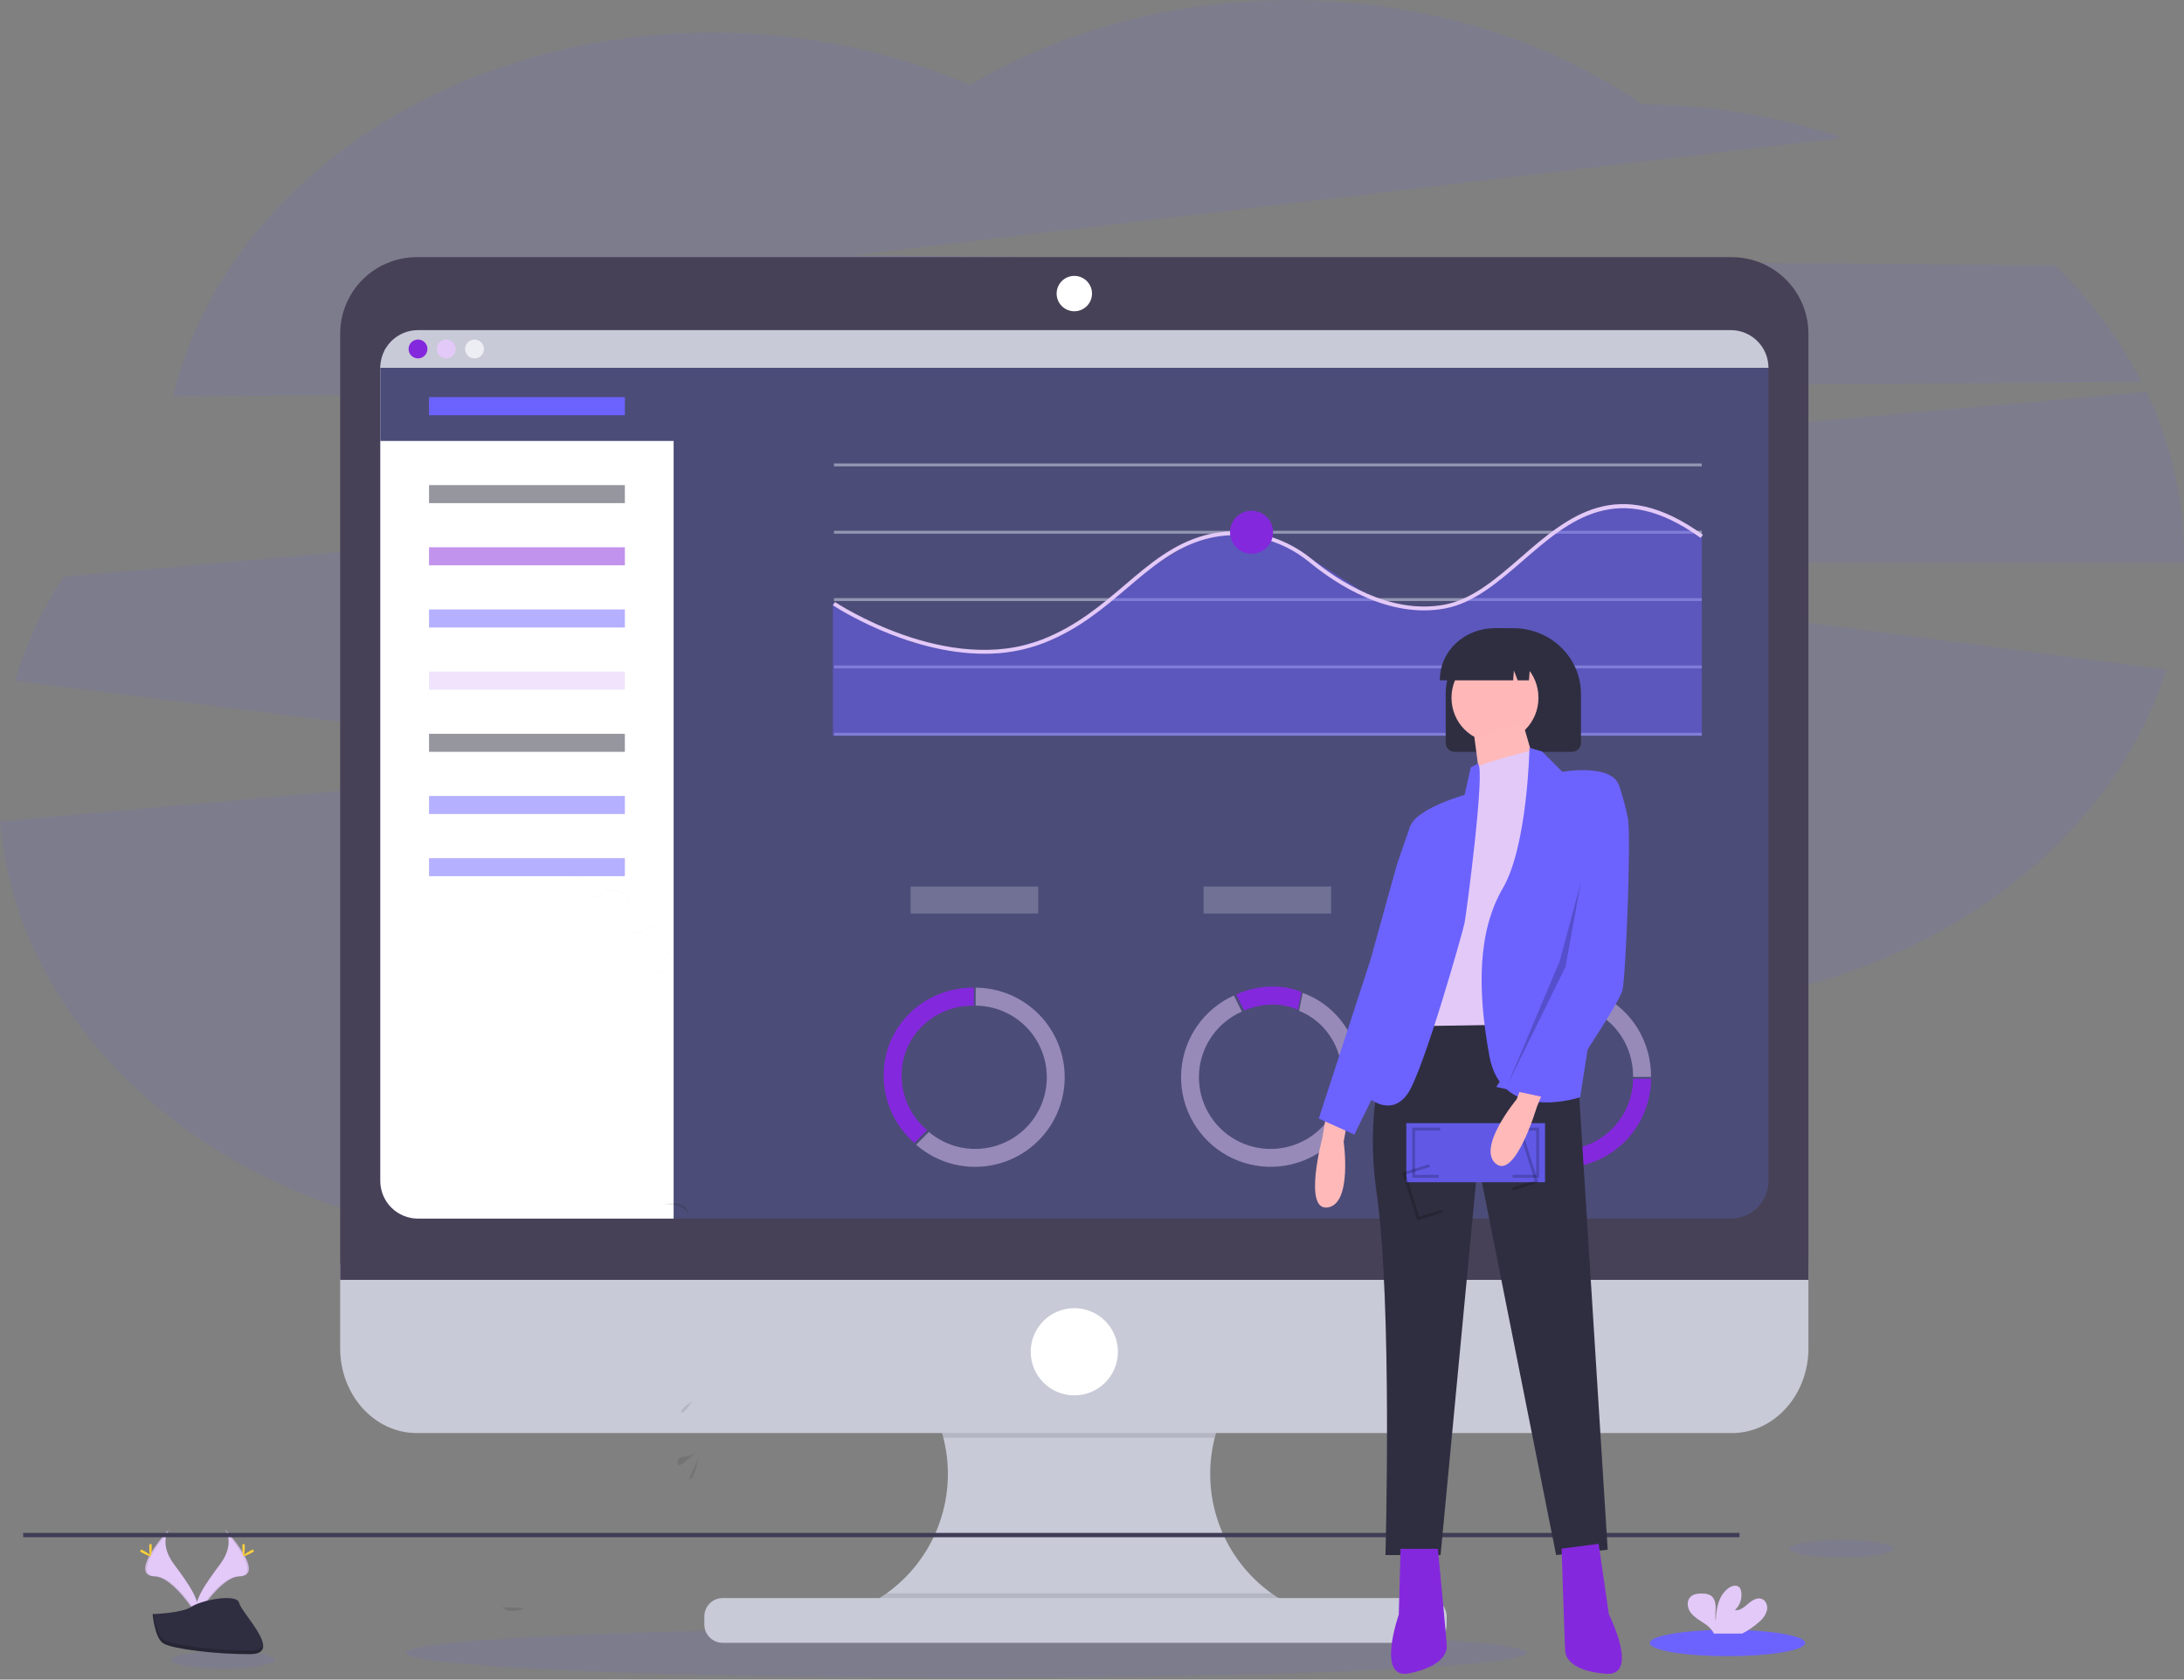 <svg width="1130" height="869" viewBox="0 0 1130 869" fill="none" xmlns="http://www.w3.org/2000/svg">
<rect x="0" y="0" width="1130" height="869" fill="#808080" stroke="none"/>
<g clip-path="url(#clip0)">
<path opacity="0.1" d="M1108.14 197.66C1096.59 175.222 1081.45 154.825 1063.31 137.28L441.45 132.1L953.45 71.31C919.949 60.101 884.895 54.222 849.57 53.89C800.28 20.24 736.93 0.05 667.83 0.05C605.83 0.05 548.5 16.34 501.76 43.98C462.04 26.68 416.76 16.87 368.65 16.87C230.48 16.87 115.35 97.77 89.52 205.06L1108.14 197.66Z" fill="#6C63FF"/>
<path opacity="0.1" d="M1130 287.64C1129.96 258.242 1123.34 229.226 1110.62 202.72L32.86 298.36C21.921 315.037 13.418 333.19 7.61 352.27L341.36 394.33L0 424.99C10.27 546.45 133.43 642.35 283.88 642.35C359.61 642.35 428.42 618.05 479.41 578.42C530.56 618.8 600.03 643.63 676.58 643.63C790.15 643.63 888.18 588.96 933.83 509.92C1025.41 485.34 1096.55 423.64 1120.9 346.45L698.83 291.11H1130C1130 289.95 1130 288.8 1130 287.64Z" fill="#6C63FF"/>
<path opacity="0.1" d="M499.98 868.09C660.132 868.09 789.96 862.297 789.96 855.15C789.96 848.003 660.132 842.21 499.98 842.21C339.828 842.21 210 848.003 210 855.15C210 862.297 339.828 868.09 499.98 868.09Z" fill="#6C63FF"/>
<path d="M672.09 832.39V840.21H440.84V833.86C454.943 828.635 467.179 819.343 475.998 807.161C484.817 794.978 489.824 780.453 490.384 765.424C490.944 750.394 487.032 735.537 479.144 722.732C471.255 709.927 459.745 699.75 446.07 693.49H670.52C657.152 699.611 645.846 709.478 637.973 721.896C630.1 734.313 625.998 748.748 626.164 763.45C626.33 778.152 630.757 792.491 638.909 804.727C647.061 816.964 658.587 826.573 672.09 832.39V832.39Z" fill="#C8CAD7"/>
<path opacity="0.1" d="M670.52 693.49C660.205 698.226 651.08 705.209 643.813 713.928C636.545 722.647 631.32 732.881 628.52 743.88H488.08C485.278 732.881 480.053 722.648 472.786 713.929C465.519 705.211 456.394 698.227 446.08 693.49H670.52Z" fill="black"/>
<path d="M176 653.65V697.55C176 721.79 193.74 741.44 215.63 741.44H896.05C917.94 741.44 935.68 721.79 935.68 697.55V653.65H176Z" fill="#C8CAD7"/>
<path opacity="0.1" d="M672.09 832.39V840.21H440.84V833.86C447.18 831.501 453.176 828.306 458.67 824.36H657.91C662.337 827.535 667.091 830.227 672.09 832.39V832.39Z" fill="black"/>
<path d="M739.01 826.8H373.92C368.673 826.8 364.42 831.053 364.42 836.3V840.47C364.42 845.717 368.673 849.97 373.92 849.97H739.01C744.257 849.97 748.51 845.717 748.51 840.47V836.3C748.51 831.053 744.257 826.8 739.01 826.8Z" fill="#C8CAD7"/>
<path d="M935.68 172.62C935.667 162.119 931.485 152.053 924.054 144.633C916.623 137.214 906.551 133.047 896.05 133.05H215.66C205.154 133.039 195.074 137.202 187.636 144.623C180.199 152.043 176.013 162.114 176 172.62V662.19H935.68V172.62Z" fill="#474157"/>
<path d="M915 190.3V610.97C915.001 613.532 914.498 616.07 913.518 618.438C912.538 620.805 911.1 622.957 909.289 624.769C907.477 626.581 905.325 628.018 902.958 628.998C900.59 629.978 898.052 630.481 895.49 630.48H216.27C213.708 630.481 211.17 629.978 208.802 628.998C206.435 628.018 204.283 626.581 202.471 624.769C200.659 622.957 199.222 620.805 198.242 618.438C197.262 616.07 196.759 613.532 196.76 610.97V190.3C196.76 185.126 198.816 180.163 202.474 176.504C206.133 172.846 211.096 170.79 216.27 170.79H895.44C898.006 170.783 900.549 171.283 902.921 172.261C905.294 173.238 907.451 174.674 909.268 176.487C911.085 178.299 912.527 180.452 913.51 182.822C914.494 185.193 915 187.734 915 190.3V190.3Z" fill="#4C4C78"/>
<path d="M555.85 161.04C560.903 161.04 565 156.943 565 151.89C565 146.837 560.903 142.74 555.85 142.74C550.797 142.74 546.7 146.837 546.7 151.89C546.7 156.943 550.797 161.04 555.85 161.04Z" fill="white"/>
<path d="M555.85 721.94C568.31 721.94 578.41 711.84 578.41 699.38C578.41 686.92 568.31 676.82 555.85 676.82C543.39 676.82 533.29 686.92 533.29 699.38C533.29 711.84 543.39 721.94 555.85 721.94Z" fill="white"/>
<path d="M348.53 180.55V630.48H216.27C213.708 630.481 211.17 629.978 208.802 628.998C206.435 628.018 204.283 626.581 202.471 624.769C200.659 622.957 199.222 620.805 198.242 618.438C197.262 616.07 196.759 613.532 196.76 610.97V190.3L197.47 187.65L199.37 180.55H348.53Z" fill="white"/>
<path d="M365.5 187.65V228.15H196.76V190.3L197.47 187.65H365.5Z" fill="#4C4C78"/>
<path d="M915 190.3H196.76C196.76 187.738 197.265 185.202 198.245 182.835C199.226 180.469 200.663 178.319 202.475 176.508C204.287 174.697 206.438 173.261 208.805 172.281C211.172 171.302 213.708 170.799 216.27 170.8H895.44C898.006 170.792 900.548 171.291 902.921 172.267C905.294 173.244 907.45 174.679 909.267 176.49C911.084 178.302 912.526 180.454 913.51 182.824C914.494 185.194 915 187.734 915 190.3V190.3Z" fill="#C8CAD7"/>
<path d="M216.27 185.43C218.965 185.43 221.15 183.245 221.15 180.55C221.15 177.855 218.965 175.67 216.27 175.67C213.575 175.67 211.39 177.855 211.39 180.55C211.39 183.245 213.575 185.43 216.27 185.43Z" fill="#8428DD"/>
<path d="M230.9 185.43C233.595 185.43 235.78 183.245 235.78 180.55C235.78 177.855 233.595 175.67 230.9 175.67C228.205 175.67 226.02 177.855 226.02 180.55C226.02 183.245 228.205 185.43 230.9 185.43Z" fill="#E3C9F8"/>
<path d="M245.53 185.43C248.225 185.43 250.41 183.245 250.41 180.55C250.41 177.855 248.225 175.67 245.53 175.67C242.835 175.67 240.65 177.855 240.65 180.55C240.65 183.245 242.835 185.43 245.53 185.43Z" fill="#EDEDF4"/>
<path d="M323.31 205.48H221.98V214.81H323.31V205.48Z" fill="#6C63FF"/>
<path opacity="0.5" d="M323.31 250.98H221.98V260.31H323.31V250.98Z" fill="#2F2E41"/>
<path opacity="0.5" d="M323.31 283.15H221.98V292.48H323.31V283.15Z" fill="#8428DD"/>
<path opacity="0.5" d="M323.31 315.32H221.98V324.65H323.31V315.32Z" fill="#6C63FF"/>
<path opacity="0.5" d="M323.31 347.48H221.98V356.81H323.31V347.48Z" fill="#E3C9F8"/>
<path opacity="0.5" d="M323.31 379.65H221.98V388.98H323.31V379.65Z" fill="#2F2E41"/>
<path opacity="0.5" d="M323.31 411.82H221.98V421.15H323.31V411.82Z" fill="#6C63FF"/>
<path opacity="0.5" d="M323.31 443.98H221.98V453.31H323.31V443.98Z" fill="#6C63FF"/>
<path opacity="0.5" d="M880.5 239.79H431.49V241.29H880.5V239.79Z" fill="#DCE0ED"/>
<path opacity="0.5" d="M880.5 274.62H431.49V276.12H880.5V274.62Z" fill="#DCE0ED"/>
<path opacity="0.5" d="M880.5 309.46H431.49V310.96H880.5V309.46Z" fill="#DCE0ED"/>
<path opacity="0.5" d="M880.5 344.29H431.49V345.79H880.5V344.29Z" fill="#DCE0ED"/>
<path opacity="0.5" d="M880.5 379.12H431.49V380.62H880.5V379.12Z" fill="#DCE0ED"/>
<path opacity="0.5" d="M880.51 380.61H430.94V312.11L472.17 332.43L514.84 338.21L552.28 326.92L597.45 291.89L620.17 278.77L636.78 275.57L652.67 276.42L678.81 289.33L714.33 311.96L742.21 315.55L764.32 307.93L811.17 269.55L835.09 261.02L860.12 264.89L880.51 276.66V380.61Z" fill="#6C63FF"/>
<path d="M509.3 338.23C468.82 338.23 431.4 313.47 430.94 313.15L432.05 311.49C432.63 311.88 490.21 349.98 539.14 330.89C557 323.94 569.68 313.11 582 302.65C594.83 291.72 606.95 281.39 623.46 276.91C642.46 271.78 663.11 276.43 678.84 289.35C692.28 300.4 719.06 318.15 747.35 312.84C761.77 310.14 773.93 299.6 786.8 288.45C811.44 267.05 837 244.96 881.09 276.68L879.92 278.3C837.07 247.51 812.16 269.09 788.08 289.96C775 301.3 762.64 311.96 747.69 314.81C718.59 320.26 691.25 302.17 677.54 290.9C662.31 278.38 642.28 273.9 623.96 278.85C607.87 283.21 595.96 293.39 583.27 304.17C570.86 314.74 558.02 325.68 539.87 332.76C530.109 336.47 519.742 338.325 509.3 338.23Z" fill="#E3C9F8"/>
<path d="M647.55 286.5C653.697 286.5 658.68 281.517 658.68 275.37C658.68 269.223 653.697 264.24 647.55 264.24C641.403 264.24 636.42 269.223 636.42 275.37C636.42 281.517 641.403 286.5 647.55 286.5Z" fill="#8428DD"/>
<path opacity="0.1" d="M343.59 623.36C343.59 623.36 355.49 619.42 356.36 628.56C356.36 628.56 354.11 622.29 343.59 623.36Z" fill="black"/>
<g opacity="0.1">
<path opacity="0.1" d="M353.25 459.72C353.255 459.68 353.255 459.64 353.25 459.6C353.718 457.851 353.963 456.05 353.98 454.24C353.829 455.688 353.585 457.124 353.25 458.54C353.16 458.928 353.16 459.332 353.25 459.72V459.72Z" fill="black"/>
<path opacity="0.1" d="M339.46 481.84C339.831 482.693 340.028 483.61 340.04 484.54C340.148 483.258 339.949 481.97 339.46 480.78C339.162 480.055 338.633 479.449 337.954 479.057C337.276 478.664 336.487 478.507 335.71 478.61C333.71 479.08 332.82 481.72 330.84 482.35C329.17 482.88 327.34 481.69 326.54 480.13C325.866 478.505 325.585 476.744 325.72 474.99C325.72 472.99 325.72 471.04 325.72 469.07C325.72 466.92 325.65 464.6 324.32 462.91C322.67 460.8 318.8 459.91 316.21 459.97C314.489 459.989 312.839 460.657 311.59 461.84C310.958 462.473 310.193 462.957 309.351 463.256C308.508 463.556 307.609 463.663 306.72 463.57C305.933 463.454 305.195 463.115 304.592 462.594C303.99 462.074 303.549 461.392 303.32 460.63C303.12 459.87 303.18 459.06 302.95 458.3C302.4 456.44 300.42 455.48 299.09 454.07C297.849 452.695 297.14 450.922 297.09 449.07C296.995 450.163 297.123 451.264 297.467 452.306C297.811 453.347 298.363 454.308 299.09 455.13C300.42 456.54 302.4 457.51 302.95 459.37C303.18 460.12 303.12 460.94 303.32 461.7C303.553 462.46 303.996 463.139 304.597 463.659C305.199 464.179 305.934 464.519 306.72 464.64C307.61 464.731 308.509 464.623 309.352 464.322C310.195 464.021 310.959 463.535 311.59 462.9C312.845 461.735 314.488 461.076 316.2 461.05C318.79 460.97 322.66 461.89 324.31 463.99C325.64 465.68 325.7 467.99 325.71 470.15C325.71 472.15 325.71 474.1 325.71 476.07C325.574 477.827 325.855 479.592 326.53 481.22C327.33 482.78 329.16 483.96 330.83 483.43C332.83 482.8 333.68 480.17 335.7 479.69C336.476 479.587 337.264 479.741 337.943 480.13C338.623 480.518 339.156 481.119 339.46 481.84V481.84Z" fill="black"/>
<path opacity="0.1" d="M358.89 475.33C358.456 476.543 357.775 477.654 356.89 478.59C354.277 481.71 351.673 484.833 349.08 487.96C345.8 491.91 342.32 496.48 342.57 501.52C342.81 496.9 346.03 492.7 349.08 489.03L356.89 479.65C357.775 478.717 358.456 477.61 358.89 476.4C359.083 475.548 359.15 474.672 359.09 473.8C359.084 474.316 359.017 474.83 358.89 475.33V475.33Z" fill="black"/>
<path opacity="0.1" d="M338.51 499.94C338.381 499.527 338.301 499.101 338.27 498.67C338.204 499.455 338.286 500.245 338.51 501C339.04 502.72 340.99 504.13 342.63 503.4C342.63 503.05 342.56 502.7 342.55 502.4C340.93 503.05 339 501.62 338.51 499.94Z" fill="black"/>
</g>
<path opacity="0.1" d="M260 831.47C260 831.47 262.47 835.81 271.43 831.98Z" fill="black"/>
<path opacity="0.1" d="M358.13 724.99C358.13 724.99 352.67 728.4 352.49 730.35C352.31 732.3 355.31 728.93 355.31 728.93L358.13 724.99Z" fill="black"/>
<path opacity="0.1" d="M360.28 751.13C358.385 752.712 356.026 753.632 353.56 753.75C349.48 753.93 349.82 759.25 352.49 757.65C355.16 756.05 360.28 751.13 360.28 751.13Z" fill="black"/>
<path opacity="0.1" d="M361.32 754.54C361.32 754.54 358.7 767.4 356.57 764.92Z" fill="black"/>
<g opacity="0.5">
<path opacity="0.5" d="M537.17 458.65H471.17V472.65H537.17V458.65Z" fill="#DCE0ED"/>
<path opacity="0.5" d="M688.72 458.65H622.72V472.65H688.72V458.65Z" fill="#DCE0ED"/>
<path opacity="0.5" d="M840.27 458.65H774.27V472.65H840.27V458.65Z" fill="#DCE0ED"/>
</g>
<path opacity="0.1" d="M952.73 805.84C967.603 805.84 979.66 803.803 979.66 801.29C979.66 798.777 967.603 796.74 952.73 796.74C937.857 796.74 925.8 798.777 925.8 801.29C925.8 803.803 937.857 805.84 952.73 805.84Z" fill="#6C63FF"/>
<path opacity="0.1" d="M115.22 863.29C130.093 863.29 142.15 861.253 142.15 858.74C142.15 856.227 130.093 854.19 115.22 854.19C100.347 854.19 88.29 856.227 88.29 858.74C88.29 861.253 100.347 863.29 115.22 863.29Z" fill="#6C63FF"/>
<path d="M893.79 856.85C915.997 856.85 934 853.806 934 850.05C934 846.294 915.997 843.25 893.79 843.25C871.583 843.25 853.58 846.294 853.58 850.05C853.58 853.806 871.583 856.85 893.79 856.85Z" fill="#6C63FF"/>
<path d="M910.41 838.94C912.246 837.444 913.582 835.425 914.24 833.15C914.74 830.85 913.76 828.1 911.57 827.26C909.11 826.32 906.48 828.02 904.48 829.75C902.48 831.48 900.21 833.43 897.6 833.07C898.94 831.853 899.942 830.31 900.51 828.591C901.078 826.872 901.191 825.036 900.84 823.26C900.728 822.524 900.417 821.832 899.94 821.26C898.57 819.8 896.1 820.42 894.46 821.57C889.26 825.23 887.81 832.29 887.78 838.65C887.26 836.36 887.7 833.97 887.69 831.65C887.68 829.33 887.03 826.65 885.05 825.42C883.821 824.764 882.442 824.44 881.05 824.48C878.71 824.39 876.1 824.62 874.51 826.33C872.51 828.46 873.04 832.02 874.76 834.33C876.48 836.64 879.12 838.13 881.53 839.75C883.467 840.907 885.121 842.482 886.37 844.36C886.512 844.625 886.63 844.903 886.72 845.19H901.38C904.656 843.52 907.693 841.418 910.41 838.94Z" fill="#E3C9F8"/>
<path d="M116.45 791.24C116.45 791.24 121.95 798.43 113.92 809.24C105.89 820.05 99.27 829.24 101.92 836.01C101.92 836.01 114.04 815.86 123.92 815.58C133.8 815.3 127.3 803.36 116.45 791.24Z" fill="#E3C9F8"/>
<path opacity="0.1" d="M116.45 791.24C116.931 791.936 117.311 792.697 117.58 793.5C127.2 804.8 132.32 815.35 123.07 815.61C114.46 815.86 104.13 831.26 101.65 835.15C101.732 835.451 101.828 835.748 101.94 836.04C101.94 836.04 114.06 815.89 123.94 815.61C133.82 815.33 127.3 803.36 116.45 791.24Z" fill="black"/>
<path d="M126.66 800.4C126.66 802.93 126.38 804.98 126.03 804.98C125.68 804.98 125.4 802.98 125.4 800.4C125.4 797.82 125.75 799.06 126.1 799.06C126.45 799.06 126.66 797.87 126.66 800.4Z" fill="#FFD037"/>
<path d="M130.17 803.42C127.95 804.63 126.01 805.36 125.85 805.05C125.69 804.74 127.34 803.51 129.56 802.3C131.78 801.09 130.91 801.97 131.07 802.3C131.23 802.63 132.39 802.21 130.17 803.42Z" fill="#FFD037"/>
<path d="M87.44 791.24C87.44 791.24 81.94 798.43 89.97 809.24C98 820.05 104.62 829.24 101.97 836.01C101.97 836.01 89.86 815.86 79.97 815.58C70.08 815.3 76.59 803.36 87.44 791.24Z" fill="#E3C9F8"/>
<path opacity="0.1" d="M87.44 791.24C86.959 791.936 86.579 792.697 86.31 793.5C76.69 804.8 71.57 815.35 80.82 815.61C89.43 815.86 99.76 831.26 102.24 835.15C102.16 835.453 102.059 835.75 101.94 836.04C101.94 836.04 89.83 815.89 79.94 815.61C70.05 815.33 76.59 803.36 87.44 791.24Z" fill="black"/>
<path d="M77.22 800.4C77.22 802.93 77.51 804.98 77.86 804.98C78.21 804.98 78.49 802.98 78.49 800.4C78.49 797.82 78.14 799.06 77.79 799.06C77.44 799.06 77.22 797.87 77.22 800.4Z" fill="#FFD037"/>
<path d="M73.72 803.42C75.94 804.63 77.87 805.36 78.04 805.05C78.21 804.74 76.55 803.51 74.33 802.3C72.11 801.09 72.98 801.97 72.81 802.3C72.64 802.63 71.5 802.21 73.72 803.42Z" fill="#FFD037"/>
<path d="M79 835.1C79 835.1 94.36 834.62 99 831.33C103.64 828.04 122.63 824.09 123.78 829.38C124.93 834.67 146.86 855.67 129.52 855.81C112.18 855.95 89.23 853.11 84.61 850.3C79.99 847.49 79 835.1 79 835.1Z" fill="#2F2E41"/>
<path opacity="0.2" d="M129.79 853.97C112.45 854.11 89.49 851.27 84.87 848.46C81.36 846.31 79.95 838.62 79.49 835.08H78.97C78.97 835.08 79.97 847.46 84.57 850.28C89.17 853.1 112.14 855.93 129.48 855.79C134.48 855.79 136.21 853.97 136.12 851.33C135.42 852.95 133.51 853.94 129.79 853.97Z" fill="black"/>
<path d="M466.5 556.42C466.5 535.98 483.13 520.28 503.58 520.28H503.87V510.98H503.58C478 510.98 457.2 530.85 457.2 556.42C457.199 563.035 458.617 569.573 461.358 575.594C464.1 581.614 468.1 586.977 473.09 591.32L479.68 584.73C475.552 581.257 472.234 576.924 469.957 572.034C467.68 567.143 466.5 561.814 466.5 556.42Z" fill="#8428DD"/>
<path opacity="0.5" d="M504.8 510.99V520.29C510.755 520.33 516.613 521.804 521.878 524.587C527.143 527.37 531.659 531.381 535.046 536.28C538.432 541.178 540.589 546.821 541.332 552.73C542.076 558.638 541.385 564.639 539.319 570.224C537.252 575.809 533.87 580.814 529.459 584.816C525.048 588.817 519.738 591.696 513.979 593.211C508.219 594.725 502.18 594.829 496.371 593.515C490.563 592.201 485.156 589.506 480.61 585.66L474 592.25C479.632 597.175 486.373 600.663 493.646 602.417C500.919 604.171 508.508 604.139 515.766 602.323C523.024 600.508 529.734 596.963 535.325 591.991C540.915 587.019 545.219 580.767 547.869 573.771C550.52 566.775 551.437 559.241 550.544 551.813C549.65 544.385 546.972 537.283 542.739 531.115C538.505 524.947 532.841 519.894 526.231 516.39C519.621 512.885 512.261 511.033 504.78 510.99H504.8Z" fill="#E3C9F8"/>
<path opacity="0.5" d="M808.8 519.81C829.24 519.81 844.94 536.44 844.94 556.89C844.94 556.98 844.94 557.08 844.94 557.18H854.24C854.24 557.08 854.24 556.98 854.24 556.89C854.24 531.32 834.37 510.51 808.8 510.51C802.185 510.508 795.646 511.925 789.625 514.667C783.604 517.408 778.242 521.409 773.9 526.4L780.49 532.99C783.963 528.862 788.296 525.544 793.186 523.267C798.077 520.99 803.406 519.81 808.8 519.81Z" fill="#E3C9F8"/>
<path d="M854.23 558.11H844.93C844.89 564.065 843.416 569.923 840.633 575.188C837.85 580.453 833.839 584.969 828.94 588.356C824.042 591.742 818.399 593.899 812.49 594.642C806.582 595.386 800.581 594.695 794.996 592.629C789.411 590.562 784.406 587.18 780.404 582.769C776.403 578.358 773.524 573.048 772.009 567.289C770.495 561.529 770.391 555.49 771.705 549.681C773.019 543.873 775.714 538.466 779.56 533.92L773 527.33C768.075 532.962 764.587 539.703 762.833 546.976C761.079 554.249 761.111 561.838 762.927 569.096C764.742 576.354 768.287 583.064 773.259 588.655C778.231 594.245 784.483 598.549 791.479 601.199C798.475 603.85 806.009 604.767 813.437 603.874C820.865 602.98 827.967 600.302 834.135 596.069C840.303 591.835 845.356 586.171 848.86 579.561C852.365 572.951 854.217 565.591 854.26 558.11H854.23Z" fill="#8428DD"/>
<path opacity="0.5" d="M674 513.71L672.15 522.97C685.76 528.46 694.46 541.8 694.46 557.35C694.462 564.032 692.658 570.591 689.238 576.332C685.818 582.073 680.91 586.783 675.033 589.963C669.156 593.144 662.529 594.676 655.852 594.399C649.176 594.122 642.698 592.045 637.105 588.389C631.512 584.732 627.011 579.632 624.079 573.627C621.147 567.622 619.893 560.937 620.448 554.278C621.004 547.618 623.35 541.233 627.237 535.798C631.124 530.362 636.408 526.079 642.53 523.4L638.41 515.05C630.81 518.471 624.273 523.878 619.486 530.701C614.7 537.525 611.842 545.512 611.212 553.823C610.583 562.133 612.206 570.46 615.909 577.927C619.613 585.393 625.262 591.723 632.26 596.25C639.258 600.777 647.347 603.333 655.675 603.651C664.004 603.968 672.264 602.034 679.586 598.053C686.908 594.071 693.021 588.19 697.283 581.027C701.544 573.864 703.795 565.685 703.8 557.35C703.8 537.28 691.92 520.16 674 513.71Z" fill="#E3C9F8"/>
<path d="M658.59 519.74C663.032 519.738 667.426 520.651 671.5 522.42L673.35 513.17C668.641 511.357 663.636 510.432 658.59 510.44C652.038 510.44 645.561 511.834 639.59 514.53L643.75 522.86C648.425 520.798 653.48 519.735 658.59 519.74V519.74Z" fill="#8428DD"/>
<path d="M748 384.43V359.042C747.997 354.572 748.9 350.146 750.658 346.016C752.416 341.886 754.993 338.133 758.244 334.972C761.494 331.81 765.353 329.303 769.601 327.592C773.849 325.881 778.402 325 783 325C787.598 325 792.151 325.881 796.399 327.592C800.647 329.303 804.506 331.81 807.756 334.972C811.007 338.133 813.584 341.886 815.342 346.016C817.1 350.146 818.003 354.572 818 359.042V384.43C817.999 385.642 817.503 386.803 816.621 387.66C815.74 388.517 814.545 388.999 813.298 389H752.702C751.455 388.999 750.26 388.517 749.379 387.66C748.497 386.803 748.001 385.642 748 384.43V384.43Z" fill="#2F2E41"/>
<path d="M773.5 384C785.926 384 796 373.703 796 361C796 348.297 785.926 338 773.5 338C761.074 338 751 348.297 751 361C751 373.703 761.074 384 773.5 384Z" fill="#FFB7B7"/>
<path d="M745 351.5C745.008 344.474 747.996 337.738 753.306 332.77C758.617 327.802 765.817 325.008 773.328 325H778.673C786.183 325.008 793.383 327.802 798.694 332.77C804.004 337.738 806.992 344.474 807 351.5V352H795.705L791.852 341.908L791.082 352H785.244L783.3 346.908L782.911 352H745V351.5Z" fill="#2F2E41"/>
<path d="M900 793.089H12V795.329H900V793.089Z" fill="#3F3D56"/>
<path d="M686.011 577.797L684.171 588.836C684.171 588.836 674.052 626.553 686.931 624.713C699.81 622.873 695.21 590.676 695.21 590.676L697.05 580.556L686.011 577.797Z" fill="#FFB9B9"/>
<path d="M799.622 525.821H725.108C725.108 525.821 703.949 558.938 712.229 616.893C720.508 674.849 716.828 804.558 716.828 804.558H745.346L764.664 601.255L805.141 804.558L831.819 801.798L817.1 567.218L799.622 525.821Z" fill="#2F2E41"/>
<path d="M724.648 801.338L723.728 835.376C723.728 835.376 711.769 869.413 729.247 865.733C746.726 862.053 748.566 854.694 748.566 851.934C748.566 849.174 743.966 801.338 743.966 801.338H724.648Z" fill="#8428DD"/>
<path d="M827.144 798.752L832.411 835.152C832.411 835.152 848.626 867.38 830.82 865.966C813.014 864.553 810.248 857.489 809.895 854.752C809.542 852.015 807.985 801.224 807.985 801.224L827.144 798.752Z" fill="#8428DD"/>
<path d="M787.663 373.114L797.782 408.071L777.543 428.309L766.504 408.991L762.825 381.393L787.663 373.114Z" fill="#FFB9B9"/>
<path d="M796.402 396.572C796.402 396.572 795.047 387.293 792.045 388.253C789.042 389.212 762.365 395.652 762.365 398.411V410.37L740.286 495.923L734.767 530.881L792.722 529.961L801.921 408.531L796.402 396.572Z" fill="#E3C9F8"/>
<path d="M791.342 386.912L797.782 388.752L808.361 399.331C808.361 399.331 834.119 394.732 837.798 406.691C841.478 418.65 817.56 567.678 817.56 567.678C817.56 567.678 777.083 581.476 770.644 546.519C764.204 511.562 764.664 481.665 777.543 459.586C790.422 437.508 791.342 386.912 791.342 386.912Z" fill="#6C63FF"/>
<path d="M764.655 395.121L760.985 397.032L757.765 411.29C757.765 411.29 731.087 418.65 729.247 428.769C727.407 438.888 730.167 494.084 730.167 494.084C730.167 494.084 704.409 546.519 709.009 568.597C709.009 568.597 720.048 577.797 728.327 565.838C736.607 553.879 756.845 482.125 757.765 477.525C758.685 472.925 768.785 396.431 764.655 395.121Z" fill="#6C63FF"/>
<path d="M739.367 425.089L729.516 427.76L722.808 447.167L709.009 496.843L682.331 578.717L700.73 586.996L730.167 527.201L739.367 425.089Z" fill="#6C63FF"/>
<path d="M799.379 581.107H727.625V611.641H799.379V581.107Z" fill="#6C63FF"/>
<path opacity="0.1" d="M799.379 581.107H727.625V611.641H799.379V581.107Z" fill="black"/>
<path opacity="0.2" d="M744.419 609.351H730.679V583.397H745.182V584.924H732.205V607.824H744.419V609.351Z" fill="black"/>
<path opacity="0.2" d="M796.326 609.351H782.586V607.824H794.799V584.924H781.823V583.397H796.326V609.351Z" fill="black"/>
<path opacity="0.2" d="M746.394 627.328L733.279 631.423L725.543 606.65L739.387 602.327L739.842 603.784L727.455 607.652L734.281 629.511L745.939 625.871L746.394 627.328Z" fill="black"/>
<path opacity="0.2" d="M795.942 611.856L782.827 615.952L782.372 614.494L794.03 610.854L787.204 588.995L774.817 592.863L774.362 591.405L788.206 587.082L795.942 611.856Z" fill="black"/>
<path d="M799.296 562.572L795.085 572.941C795.085 572.941 783.963 610.374 773.952 602.065C763.942 593.755 784.716 568.73 784.716 568.73L788.445 559.145L799.296 562.572Z" fill="#FFB9B9"/>
<path d="M824.919 409.451L837.798 406.691C839.628 412.111 841.111 417.641 842.238 423.249C844.078 432.449 841.238 505.123 839.398 512.482C837.558 519.841 804.199 568.877 804.199 568.877L774.178 562.363L817.56 496.843L824.919 409.451Z" fill="#6C63FF"/>
<path opacity="0.2" d="M818 456.209L810 500.209L780 561.209L807 497.209L818 456.209Z" fill="black"/>
</g>
<defs>
<clipPath id="clip0">
<rect width="1130" height="868.1" fill="white"/>
</clipPath>
</defs>
</svg>
